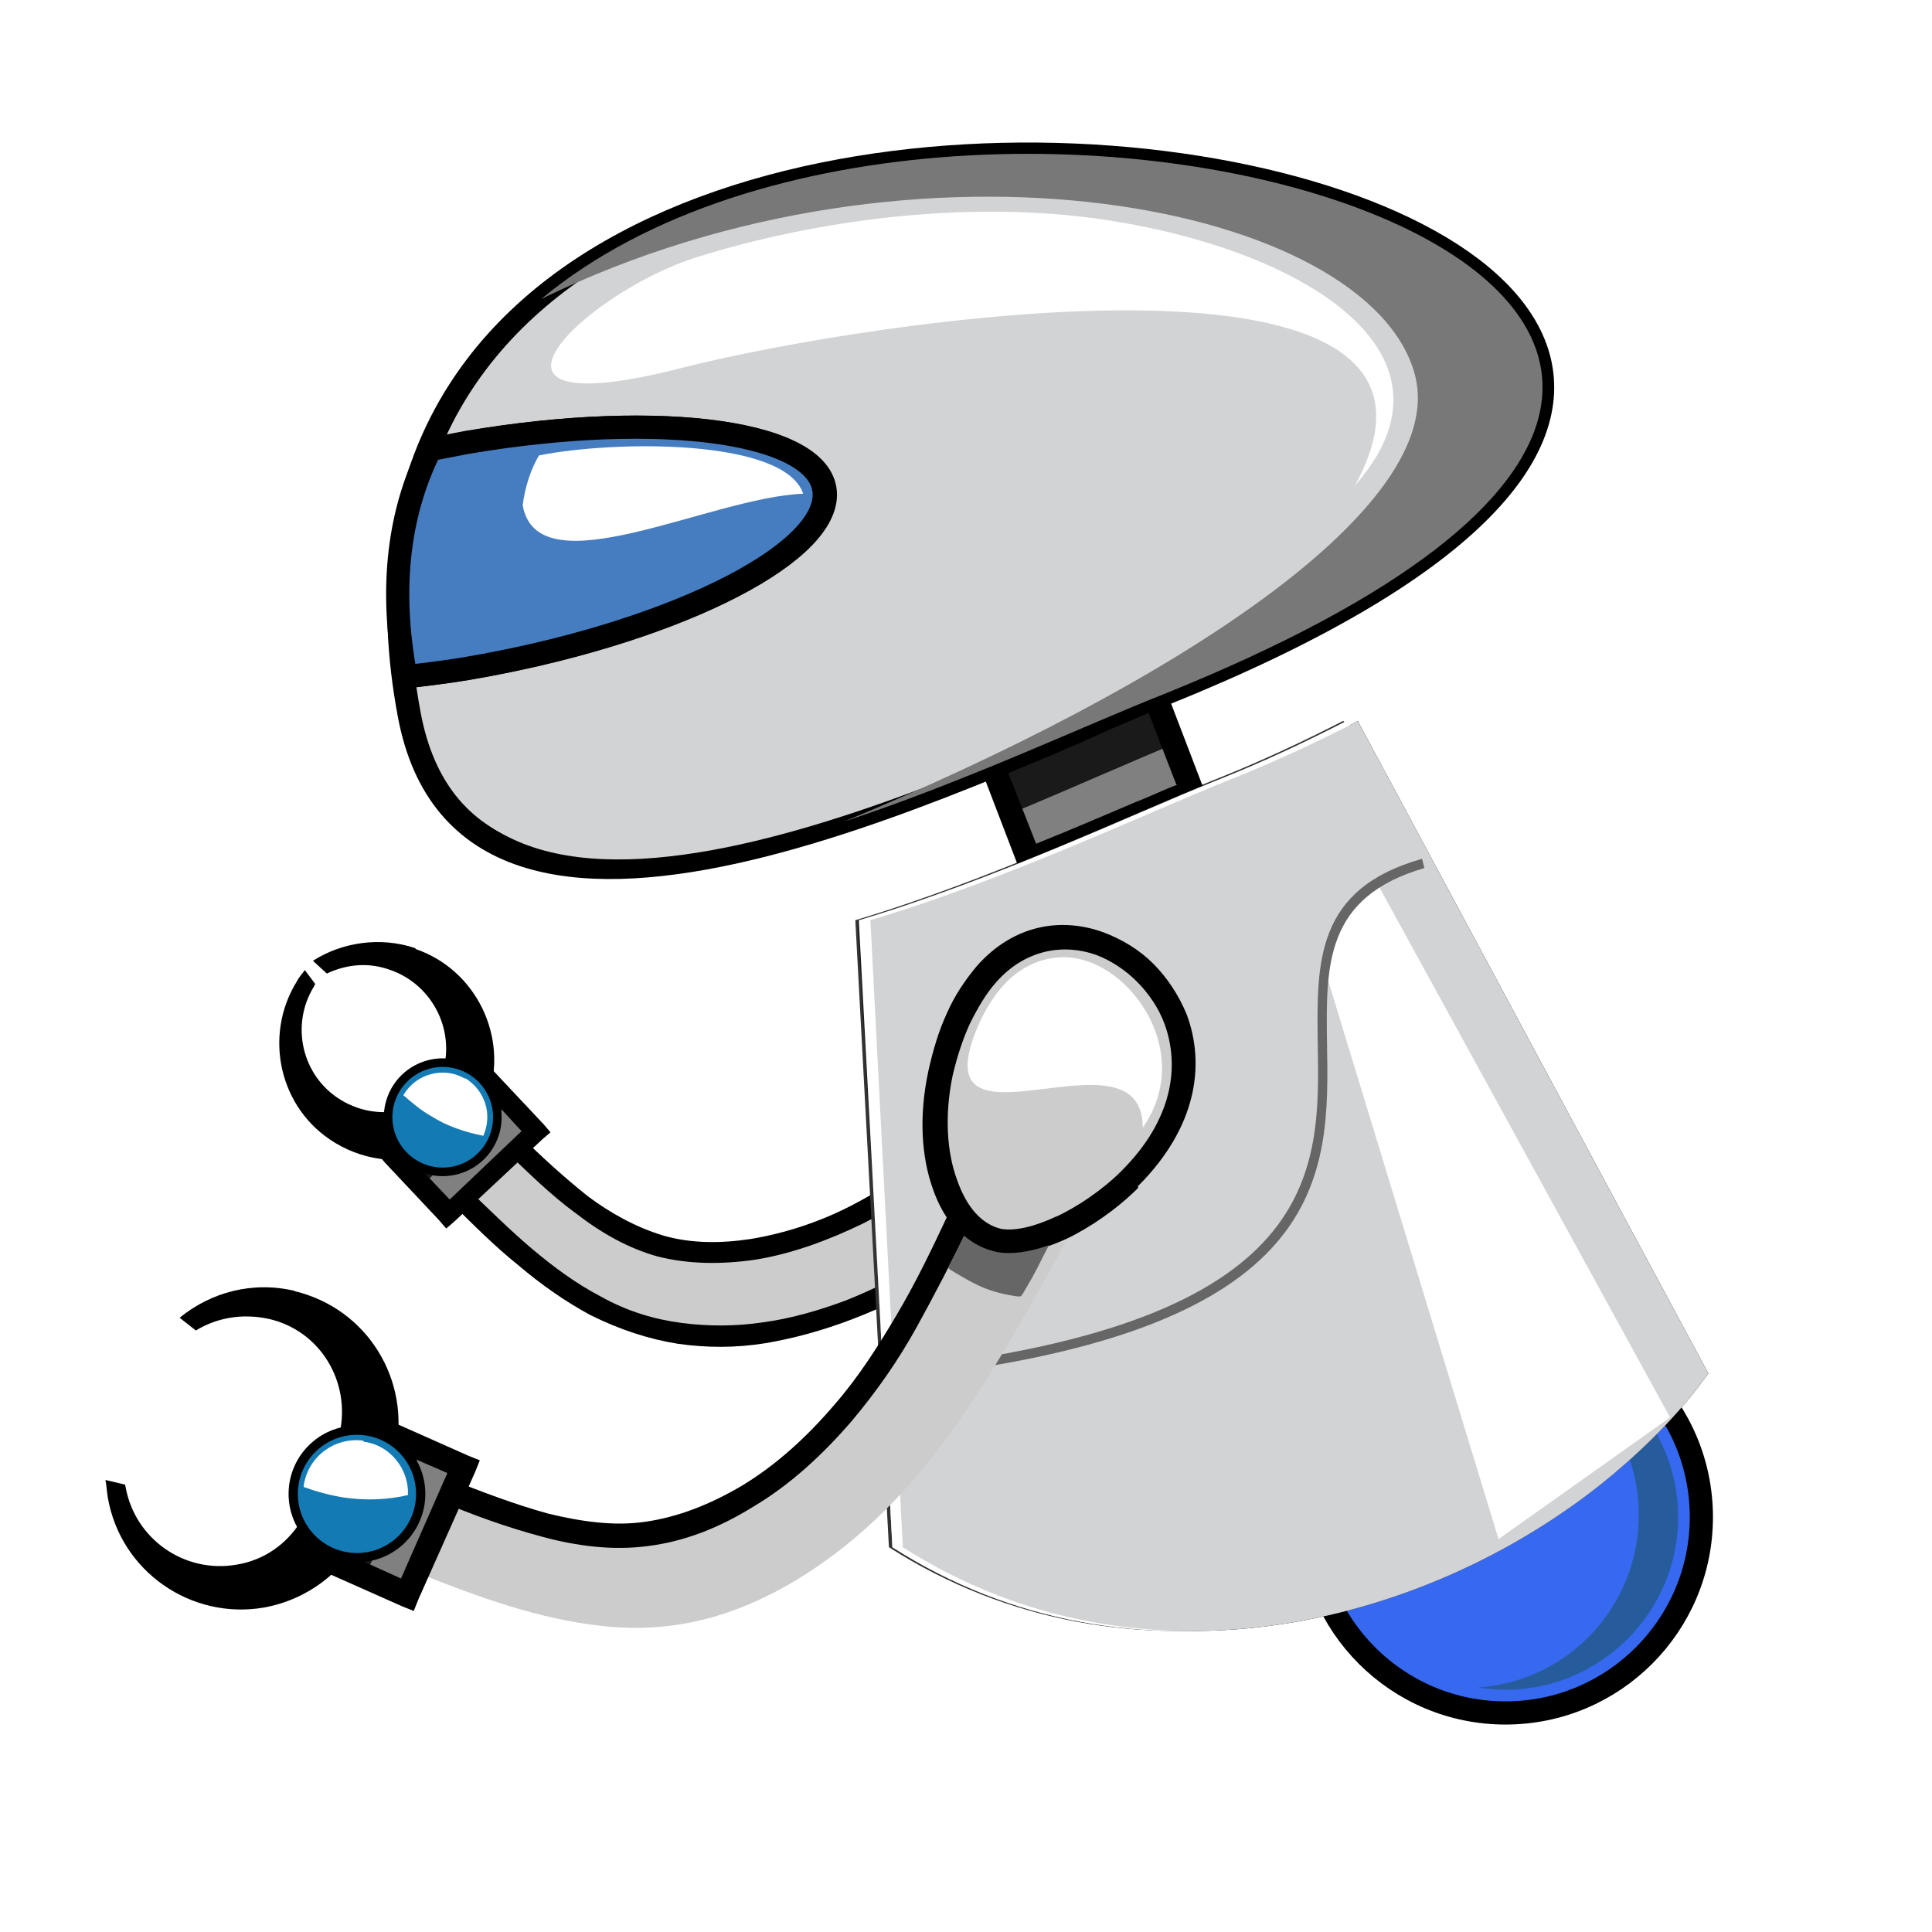 <?xml version="1.0" encoding="UTF-8" standalone="no"?>
<!-- Created with Inkscape (http://www.inkscape.org/) -->

<svg
   xmlns:dc="http://purl.org/dc/elements/1.1/"
   xmlns:cc="http://creativecommons.org/ns#"
   xmlns:rdf="http://www.w3.org/1999/02/22-rdf-syntax-ns#"
   xmlns:svg="http://www.w3.org/2000/svg"
   xmlns="http://www.w3.org/2000/svg"
   version="1.1"
   width="1.667in"
   height="1.667in"
   viewBox="0 0 1.667 1.667"
   id="svg2"
   xml:space="preserve"
   style="fill-rule:evenodd">
 <defs
   id="defs4">
  <style
   type="text/css"
   id="style6" />
 </defs>
 <g
   id="Layer_x0020_1">
  <circle
   cx="1.299"
   cy="1.309"
   r="0.169"
   id="circle10"
   style="fill:#3669f0;stroke:#000000;stroke-width:0.02" />
  <path
   d="m 1.299,1.16 c 0.082,0 0.149,0.067 0.149,0.149 0,0.082 -0.067,0.149 -0.149,0.149 -0.008,0 -0.016,-6.85e-4 -0.024,-0.002 0.078,-0.005 0.139,-0.07 0.139,-0.149 0,-0.074 -0.054,-0.135 -0.125,-0.147 0.003,-1.968e-4 0.006,-3.071e-4 0.009,-3.071e-4 z"
   id="path12"
   style="fill:#275c9c" />
  <path
   d="M 0.869,0.954 C 0.829,0.989 0.788,1.023 0.74,1.047 0.686,1.075 0.623,1.09 0.57,1.075 0.523,1.062 0.483,1.027 0.444,0.988 L 0.398,1.033 c 0.04,0.039 0.074,0.07 0.116,0.093 0.049,0.026 0.097,0.031 0.145,0.024 0.048,-0.007 0.096,-0.025 0.15,-0.058 0.042,-0.026 0.087,-0.061 0.133,-0.098 L 0.869,0.954 z"
   id="path14"
   style="fill:#cccccc" />
  <path
   d="M 0.378,0.994 C 0.35,1.005 0.317,1.003 0.289,0.986 0.241,0.957 0.227,0.894 0.256,0.847 c 0.002,-0.004 0.005,-0.007 0.007,-0.01 l 0.009,0.012 c -3.6614e-4,5.5512e-4 -7.2441e-4,0.001 -0.001,0.002 -0.021,0.034 -0.01,0.078 0.023,0.098 0.018,0.011 0.038,0.013 0.057,0.008 l 0.027,0.037 z"
   id="path16"
   style="fill:#000000" />
  <path
   d="m 0.359,0.819 c 0.052,0.018 0.08,0.076 0.062,0.128 -0.001,0.004 -0.003,0.008 -0.005,0.011 L 0.381,0.928 c 0.013,-0.037 -0.007,-0.078 -0.044,-0.091 -0.019,-0.007 -0.038,-0.005 -0.055,0.003 l -0.012,-0.011 c 0.025,-0.016 0.058,-0.021 0.088,-0.011 z"
   id="path18"
   style="fill:#000000" />
  <path
   d="M 0.881,0.955 C 0.86,0.973 0.839,0.992 0.816,1.009 0.793,1.027 0.77,1.043 0.744,1.056 0.715,1.07 0.683,1.082 0.651,1.087 0.623,1.091 0.594,1.091 0.567,1.084 0.542,1.077 0.519,1.064 0.497,1.047 0.475,1.031 0.455,1.011 0.434,0.991 L 0.447,0.978 c 0.02,0.02 0.04,0.038 0.06,0.054 0.02,0.015 0.042,0.027 0.065,0.034 0.024,0.007 0.05,0.007 0.076,0.003 0.03,-0.005 0.06,-0.015 0.087,-0.029 0.025,-0.013 0.048,-0.028 0.069,-0.044 0.022,-0.017 0.043,-0.035 0.064,-0.054 L 0.881,0.955 z"
   id="path20"
   style="fill:#000000;fill-rule:nonzero" />
  <path
   d="M 0.963,0.988 C 0.939,1.008 0.914,1.028 0.889,1.047 l -1.575e-5,3.15e-5 c -0.025,0.019 -0.05,0.037 -0.075,0.052 -0.025,0.016 -0.052,0.029 -0.078,0.039 -0.026,0.01 -0.052,0.017 -0.076,0.021 -0.025,0.004 -0.05,0.004 -0.075,4.409e-4 -0.025,-0.004 -0.05,-0.012 -0.076,-0.025 -0.022,-0.012 -0.042,-0.026 -0.062,-0.043 -0.02,-0.016 -0.039,-0.035 -0.06,-0.056 l 0.013,-0.013 c 0.021,0.02 0.04,0.039 0.059,0.055 0.019,0.016 0.038,0.03 0.059,0.041 0.023,0.013 0.047,0.02 0.07,0.023 0.023,0.003 0.047,0.003 0.07,-4.606e-4 0.023,-0.003 0.048,-0.01 0.072,-0.019 0.025,-0.01 0.051,-0.023 0.075,-0.038 0.024,-0.015 0.049,-0.033 0.073,-0.051 l 7.88e-6,1.58e-5 c 0.025,-0.019 0.049,-0.039 0.073,-0.058 l 0.011,0.014 z"
   id="path22"
   style="fill:#000000;fill-rule:nonzero" />
  <rect
   width="0.064"
   height="0.097"
   x="0"
   y="0"
   transform="matrix(0.738,0.781,-0.781,0.738,0.416,0.926)"
   id="rect24"
   style="fill:#808080" />
  <polygon
   points="0.416,0.926 0.341,0.998 0.364,1.023 0.44,0.951 "
   id="polygon26"
   style="fill:#1a1a1a" />
  <path
   d="M 0.45,0.976 0.416,0.939 0.353,0.998 0.388,1.035 0.45,0.976 z m -0.028,-0.056 0.047,0.05 0.006,0.007 -0.007,0.006 -0.076,0.071 -0.007,0.006 -0.006,-0.007 -0.047,-0.05 -0.006,-0.007 0.007,-0.006 0.076,-0.071 0.007,-0.006 0.006,0.007 z"
   id="path28"
   style="fill:#000000;fill-rule:nonzero" />
  <circle
   cx="0"
   cy="0"
   r="0.051"
   transform="matrix(0.853,0.355,-0.355,0.853,0.382,0.964)"
   id="circle30"
   style="fill:#147ab4;stroke:#000000;stroke-width:0.008" />
  <path
   d="M 0.401,0.93 C 0.419,0.941 0.425,0.962 0.417,0.98 0.402,0.977 0.386,0.972 0.372,0.963 0.363,0.958 0.355,0.951 0.348,0.945 l 6.4961e-4,-0.001 c 0.011,-0.018 0.035,-0.024 0.053,-0.013 z"
   id="path32"
   style="fill:#ffffff" />
  <path
   d="M 0.998,0.601 1.029,0.682 C 0.99,0.699 0.941,0.72 0.888,0.742 L 0.856,0.661 C 0.911,0.639 0.96,0.617 0.997,0.601 z"
   id="path34"
   style="fill:#808080" />
  <path
   d="M 0.998,0.601 1.013,0.642 C 0.974,0.658 0.925,0.68 0.872,0.702 L 0.856,0.661 C 0.911,0.639 0.96,0.617 0.997,0.601 z"
   id="path36"
   style="fill:#1a1a1a" />
  <path
   d="m 1.16,0.623 0.203,0.378 0.099,0.184 c -0.022,0.031 -0.05,0.06 -0.082,0.087 -0.153,0.128 -0.405,0.196 -0.613,0.063 L 0.738,0.794 c 0.117,-0.035 0.235,-0.091 0.307,-0.12 0.043,-0.017 0.081,-0.035 0.114,-0.052 z"
   id="path38"
   style="fill:#333333" />
  <path
   d="m 1.007,0.598 0.031,0.081 0.004,0.01 -0.009,0.004 c -0.014,0.006 -0.029,0.012 -0.045,0.019 -0.029,0.012 -0.061,0.026 -0.096,0.04 l -0.01,0.004 -0.004,-0.01 -0.031,-0.081 -0.004,-0.01 0.01,-0.004 c 0.028,-0.011 0.057,-0.024 0.083,-0.035 0.021,-0.009 0.04,-0.017 0.059,-0.025 l 0.01,-0.004 0.004,0.01 z m 0.008,0.079 -0.024,-0.062 c -0.014,0.006 -0.031,0.013 -0.048,0.021 -0.022,0.01 -0.046,0.02 -0.073,0.031 l 0.024,0.061 c 0.03,-0.012 0.06,-0.025 0.086,-0.036 0.013,-0.005 0.025,-0.011 0.036,-0.015 z"
   id="path40"
   style="fill:#000000;fill-rule:nonzero" />
  <path
   d="M 0.353,0.616 C 0.403,0.888 0.833,0.668 1.004,0.599 2.062,0.173 0.201,-0.199 0.353,0.616 z"
   id="path42"
   style="fill:#d2d3d5;stroke:#000000;stroke-width:0.02" />
  <path
   d="M 0.363,0.612 C 0.413,0.878 0.834,0.663 1.001,0.595 2.036,0.178 0.215,-0.186 0.363,0.612 z"
   id="path44"
   style="fill:#d2d3d5" />
  <path
   d="M 0.728,0.709 C 0.834,0.674 0.938,0.625 1.004,0.599 1.848,0.259 0.834,-0.047 0.467,0.258 0.794,0.098 1.183,0.177 1.221,0.324 c 0.029,0.114 -0.21,0.268 -0.493,0.385 z"
   id="path46"
   style="fill:#787878" />
  <path
   d="m 0.351,0.583 1.8504e-4,8.6614e-4 c 0.017,-0.002 0.034,-0.004 0.052,-0.007 0.171,-0.029 0.309,-0.096 0.309,-0.15 0,-0.054 -0.139,-0.074 -0.309,-0.045 -0.01,0.002 -0.021,0.004 -0.031,0.006 -0.026,0.052 -0.036,0.117 -0.021,0.196 z"
   id="path48"
   style="fill:#5db4e5;stroke:#000000;stroke-width:0.02" />
  <path
   d="m 1.163,0.623 0.203,0.378 0.099,0.184 c -0.022,0.031 -0.05,0.06 -0.082,0.087 -0.153,0.128 -0.405,0.196 -0.613,0.063 L 0.741,0.794 c 0.117,-0.035 0.235,-0.091 0.307,-0.12 0.043,-0.017 0.081,-0.035 0.114,-0.052 z"
   id="path50"
   style="fill:#cccccc" />
  <path
   d="M 1.172,0.623 1.375,1.001 1.474,1.185 c -0.022,0.031 -0.05,0.06 -0.082,0.087 -0.153,0.128 -0.405,0.196 -0.613,0.063 L 0.751,0.794 c 0.117,-0.035 0.235,-0.091 0.307,-0.12 0.043,-0.017 0.081,-0.035 0.114,-0.052 z"
   id="path52"
   style="fill:#000000" />
  <path
   d="M 1,1.027 C 0.96,1.067 0.903,1.093 0.872,1.087 0.825,1.077 0.8,1.005 0.816,0.925 0.824,0.886 0.841,0.852 0.861,0.829 c 0.097,-0.11 0.281,0.056 0.139,0.198 z"
   id="path54"
   style="fill:#333333" />
  <path
   d="M 1.206,0.708 C 0.935,0.774 1.33,1.084 0.76,1.147 L 0.74,0.794 C 0.856,0.76 0.974,0.703 1.047,0.674 1.09,0.657 1.127,0.64 1.161,0.623 l 0.046,0.085 z"
   id="path56"
   style="fill:#1a1a1a" />
  <path
   d="m 1.163,0.623 0.203,0.378 0.099,0.184 c -0.022,0.031 -0.05,0.06 -0.082,0.087 -0.153,0.128 -0.405,0.196 -0.613,0.063 L 0.741,0.794 c 0.117,-0.035 0.235,-0.091 0.307,-0.12 0.043,-0.017 0.081,-0.035 0.114,-0.052 z"
   id="path58"
   style="fill:#ffffff" />
  <path
   d="m 1.172,0.623 0.203,0.378 0.099,0.184 c -0.022,0.031 -0.05,0.06 -0.082,0.087 -0.153,0.128 -0.405,0.196 -0.613,0.063 L 0.751,0.794 c 0.117,-0.035 0.235,-0.091 0.307,-0.12 0.043,-0.017 0.081,-0.035 0.114,-0.052 z"
   id="path60"
   style="fill:#d2d3d5" />
  <path
   d="M 1.208,0.73 C 0.977,0.796 1.354,1.105 0.758,1.171"
   id="path62"
   style="fill:none" />
  <path
   d="M 1.186,0.758 1.441,1.223 1.293,1.328 1.142,0.833 c 0.008,-0.005 0.005,-0.034 0.019,-0.044 0.009,-0.007 0.015,-0.022 0.026,-0.031 z"
   id="path64"
   style="fill:#ffffff" />
  <path
   d="m 1.229,0.749 c -0.086,0.025 -0.085,0.084 -0.084,0.152 0.002,0.113 0.004,0.248 -0.367,0.288 l -8.8189e-4,-0.008 C 1.141,1.141 1.139,1.011 1.137,0.901 c -0.001,-0.071 -0.002,-0.134 0.09,-0.16 l 0.002,0.008 z"
   id="path66"
   style="fill:#666666;fill-rule:nonzero" />
  
  <path
   d="m 0.822,1.062 c -0.027,0.055 -0.055,0.11 -0.096,0.157 -0.045,0.053 -0.106,0.097 -0.169,0.105 -0.056,0.007 -0.114,-0.013 -0.172,-0.037 l -0.03,0.068 c 0.06,0.024 0.11,0.042 0.165,0.048 0.064,0.007 0.117,-0.01 0.166,-0.039 0.048,-0.029 0.092,-0.069 0.135,-0.129 0.033,-0.046 0.066,-0.103 0.098,-0.163 l -0.096,-0.01 z"
   id="path70"
   style="fill:#cccccc" />
  <path
   d="M 0.975,1.017 C 0.939,1.053 0.889,1.076 0.861,1.071 0.819,1.062 0.797,0.998 0.811,0.927 0.818,0.892 0.833,0.862 0.851,0.841 c 0.087,-0.098 0.251,0.05 0.124,0.176 z"
   id="path72"
   style="fill:#cccccc" />
  <path
   d="M 0.982,1.025 C 0.964,1.043 0.941,1.059 0.92,1.069 0.898,1.079 0.876,1.084 0.86,1.081 l -1.1024e-4,0 -0.001,-2.48e-4 c -0.025,-0.005 -0.044,-0.026 -0.054,-0.055 -0.01,-0.028 -0.012,-0.063 -0.004,-0.101 l -1.574e-5,-3.94e-6 3.93e-6,-2.756e-5 8.268e-5,-3.2677e-4 c 0.004,-0.018 0.009,-0.035 0.016,-0.05 0.007,-0.016 0.016,-0.029 0.026,-0.041 0.032,-0.036 0.073,-0.042 0.109,-0.029 0.016,0.006 0.031,0.015 0.043,0.027 0.012,0.012 0.022,0.027 0.029,0.044 0.016,0.043 0.009,0.097 -0.042,0.148 l -3.937e-5,0 z m -0.071,0.025 c 0.019,-0.009 0.04,-0.023 0.057,-0.04 l -1.969e-5,-1.97e-5 c 0.044,-0.044 0.05,-0.09 0.037,-0.126 -0.005,-0.014 -0.014,-0.027 -0.024,-0.037 -0.01,-0.01 -0.022,-0.018 -0.035,-0.023 -0.028,-0.01 -0.061,-0.005 -0.086,0.023 -0.009,0.01 -0.016,0.022 -0.023,0.036 -0.006,0.013 -0.011,0.028 -0.015,0.045 l 1.575e-5,3.94e-6 -3.93e-6,2.756e-5 -8.268e-5,3.2677e-4 c -0.007,0.034 -0.005,0.066 0.004,0.09 0.008,0.023 0.021,0.038 0.038,0.042 l 7.086e-5,1.57e-5 c 0.012,0.002 0.029,-0.002 0.048,-0.011 z"
   id="path74"
   style="fill:#000000;fill-rule:nonzero" />
  <path
   d="M 0.915,0.826 C 0.971,0.823 1.033,0.906 0.986,0.973 0.986,0.88 0.791,1.008 0.844,0.885 0.854,0.862 0.875,0.828 0.915,0.826 z"
   id="path76"
   style="fill:#ffffff" />
  <path
   d="m 0.312,1.325 c -0.016,0.031 -0.046,0.055 -0.084,0.062 -0.063,0.011 -0.124,-0.031 -0.135,-0.095 -8.5039e-4,-0.005 -0.001,-0.01 -0.002,-0.015 l 0.017,0.004 c 1.1024e-4,7.638e-4 2.3228e-4,0.002 3.7008e-4,0.002 0.008,0.045 0.051,0.075 0.096,0.067 0.024,-0.004 0.043,-0.018 0.055,-0.037 l 0.052,0.011 z"
   id="path78"
   style="fill:#000000" />
  <path
   d="m 0.254,1.114 c 0.063,0.015 0.101,0.077 0.087,0.14 -0.001,0.005 -0.002,0.009 -0.004,0.013 L 0.293,1.237 C 0.303,1.192 0.276,1.148 0.232,1.138 0.209,1.133 0.187,1.137 0.169,1.148 L 0.155,1.137 c 0.027,-0.022 0.063,-0.032 0.1,-0.023 z"
   id="path80"
   style="fill:#000000" />
  <path
   d="m 0.836,1.058 c -0.014,0.029 -0.029,0.058 -0.045,0.087 -0.016,0.029 -0.035,0.056 -0.056,0.081 -0.025,0.029 -0.053,0.055 -0.085,0.074 -0.029,0.018 -0.059,0.03 -0.091,0.034 -0.03,0.004 -0.061,1.26e-4 -0.091,-0.008 -0.03,-0.008 -0.061,-0.019 -0.091,-0.032 l 0.008,-0.019 c 0.03,0.012 0.059,0.023 0.088,0.031 0.029,0.007 0.057,0.011 0.084,0.007 0.028,-0.004 0.056,-0.015 0.083,-0.031 0.03,-0.018 0.057,-0.043 0.08,-0.07 0.021,-0.024 0.038,-0.051 0.054,-0.078 0.016,-0.027 0.03,-0.056 0.044,-0.086 l 0.019,0.009 z"
   id="path82"
   style="fill:#000000;fill-rule:nonzero" />
  
  <path
   d="m 0.35,0.583 1.811e-4,8.6614e-4 c 0.017,-0.002 0.034,-0.004 0.052,-0.007 0.171,-0.029 0.309,-0.096 0.309,-0.15 0,-0.054 -0.139,-0.074 -0.309,-0.045 -0.01,0.002 -0.021,0.004 -0.031,0.006 -0.026,0.052 -0.036,0.117 -0.021,0.196 z"
   id="path86"
   style="fill:#467dc0;stroke:#000000;stroke-width:0.02" />
  <path
   d="M 0.693,0.426 C 0.677,0.378 0.529,0.38 0.465,0.393 0.458,0.405 0.453,0.42 0.451,0.436 0.464,0.509 0.613,0.429 0.693,0.426 z"
   id="path88"
   style="fill:#ffffff" />
  <path
   d="M 0.601,0.222 C 0.696,0.192 0.837,0.169 0.968,0.192 1.13,0.22 1.268,0.307 1.169,0.419 1.294,0.192 0.748,0.277 0.59,0.317 0.38,0.371 0.505,0.252 0.601,0.222 z"
   id="path90"
   style="fill:#ffffff" />
  <rect
   width="0.064"
   height="0.097"
   x="0"
   y="0"
   transform="matrix(1.134,0.506,-0.506,1.134,0.328,1.234)"
   id="rect92"
   style="fill:#808080" />
  <polygon
   points="0.328,1.234 0.279,1.343 0.315,1.36 0.364,1.25 "
   id="polygon94"
   style="fill:#1a1a1a" />
  <path
   d="M 0.386,1.271 0.333,1.248 0.293,1.338 0.346,1.362 0.386,1.271 z m -0.054,-0.047 0.072,0.032 0.01,0.004 -0.004,0.01 -0.049,0.11 -0.004,0.01 -0.01,-0.004 -0.072,-0.032 -0.01,-0.004 0.004,-0.01 0.049,-0.11 0.004,-0.01 0.01,0.004 z"
   id="path96"
   style="fill:#000000;fill-rule:nonzero" />
  <path
   d="m 0.819,1.095 c 0.02,0.012 0.031,0.019 0.055,0.023 0.003,5.157e-4 0.005,8.071e-4 0.007,4.213e-4 l 0.002,-0.003 1.575e-5,1.19e-5 c 0.013,-0.022 0.01,-0.018 0.022,-0.041 -0.017,0.006 -0.032,0.008 -0.044,0.006 l -1.1024e-4,0 -0.001,-2.481e-4 c -0.01,-0.002 -0.02,-0.007 -0.028,-0.014 l -3.4252e-4,7.048e-4 -5.905e-5,1.22e-4 -3.8583e-4,7.874e-4 -2.2441e-4,4.567e-4 -1.4567e-4,2.953e-4 -3.5039e-4,7.205e-4 -1.7323e-4,3.543e-4 -1.6142e-4,3.268e-4 c -0.004,0.008 -0.008,0.016 -0.012,0.024 l 7.874e-4,4.645e-4 z"
   id="path98"
   style="fill:#666666" />
  <circle
   cx="0.308"
   cy="1.289"
   r="0.055"
   id="circle100"
   style="fill:#147ab4;stroke:#000000;stroke-width:0.008" />
  <path
   d="m 0.314,1.244 c 0.023,0.003 0.039,0.024 0.038,0.046 -0.017,0.004 -0.036,0.005 -0.056,0.002 -0.012,-0.002 -0.023,-0.005 -0.034,-0.009 l 1.9291e-4,-0.002 c 0.004,-0.024 0.026,-0.041 0.051,-0.038 z"
   id="path102"
   style="fill:#ffffff" />
  
  
 </g>
</svg>
